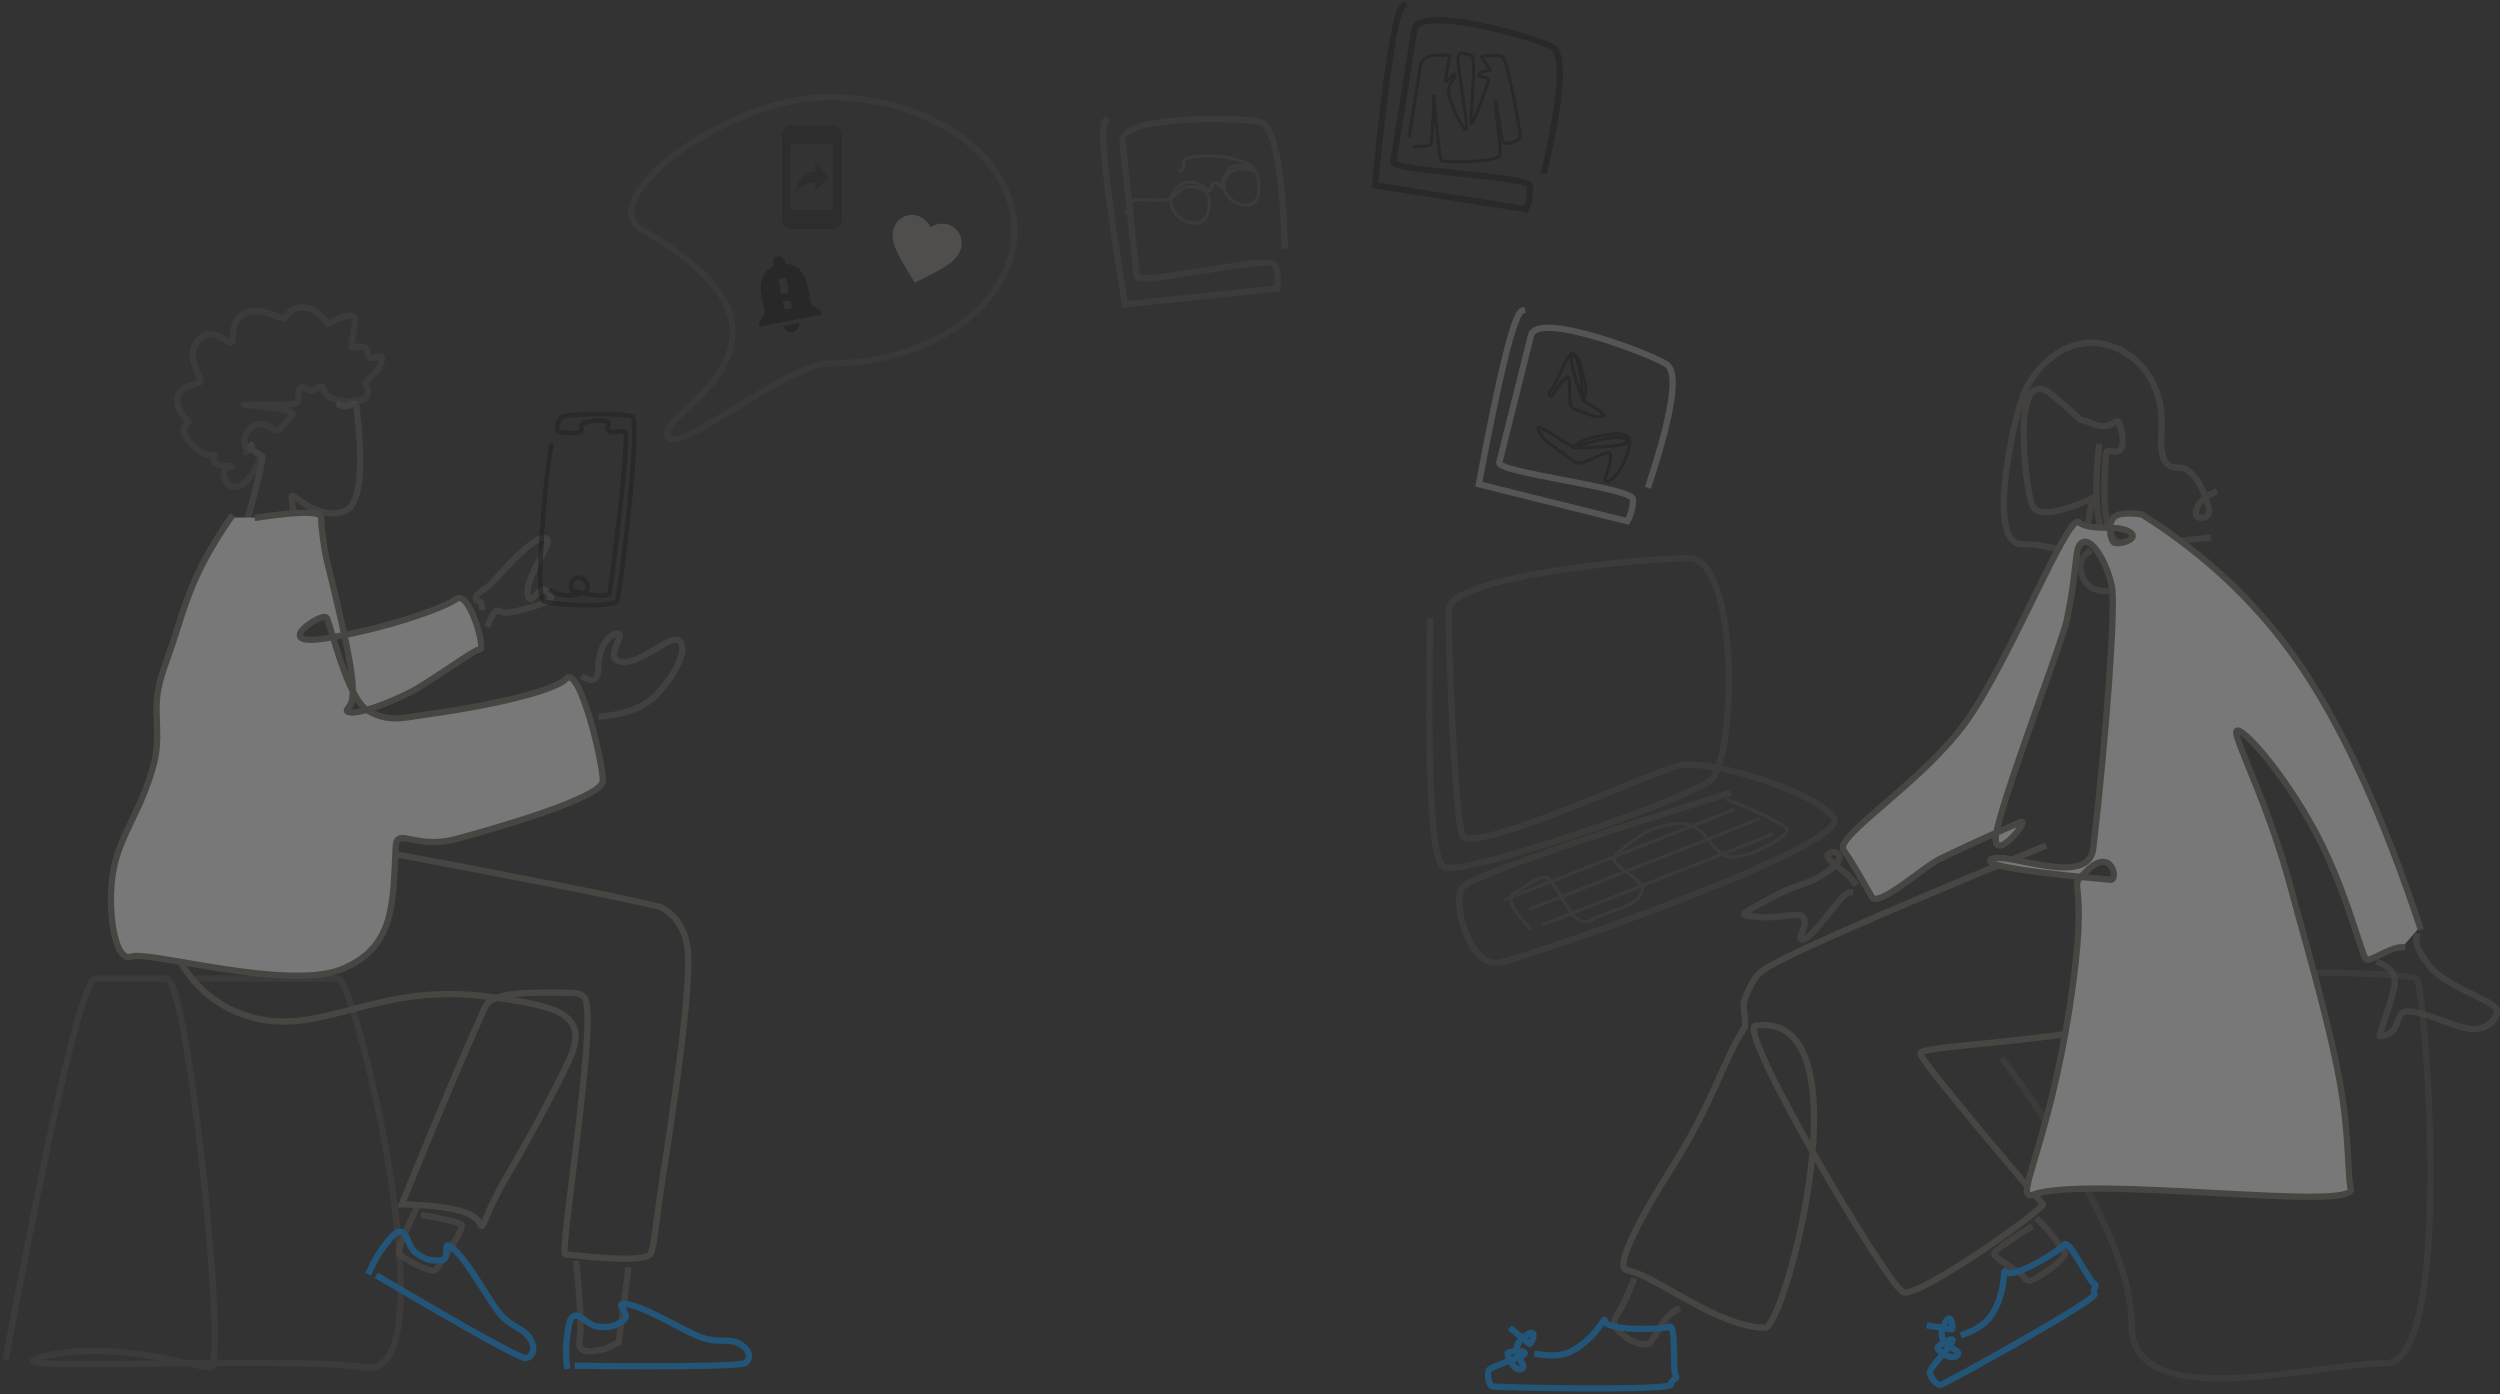 <?xml version="1.0" encoding="UTF-8"?>
<svg width="796px" height="444px" viewBox="0 0 796 444" version="1.1" xmlns="http://www.w3.org/2000/svg" xmlns:xlink="http://www.w3.org/1999/xlink">
    <rect x="0" y="0" width="796" height="444" fill="#333333" stroke="none"/>
    <!-- Generator: Sketch 61.2 (89653) - https://sketch.com -->
    <title>business-art</title>
    <desc>Created with Sketch.</desc>
    <defs>
        <path d="M64.284,9.002 L50.703,8.987 C49.209,8.987 48,10.335 48,11.983 L48,38.945 C48,40.592 49.209,41.941 50.703,41.941 L64.284,41.941 C65.778,41.941 67,40.592 67,38.945 L67,11.983 C67,10.335 65.778,9.002 64.284,9.002 Z M64.284,35.949 L50.703,35.949 L50.703,14.979 L64.284,14.979 L64.284,35.949 Z M58.58,27.291 L58.58,29.913 L62.926,25.434 L58.58,20.97 L58.58,23.517 C54.356,24.161 52.672,27.351 52.061,30.557 C53.568,28.31 55.565,27.291 58.58,27.291 Z" id="path-1"></path>
    </defs>
    <g id="WP-Voile-Ads-Plugin" stroke="none" stroke-width="1" fill="none" fill-rule="evenodd" opacity="0.339">
        <g id="Artboard" transform="translate(-582, -5034)">
            <g id="business-art" transform="translate(519, 5033)">
                <g id="A-Human/Sitting" transform="translate(0, 83.888)" stroke-linecap="square" stroke-width="2">
                    <g id="Head/Front/Rad" transform="translate(82, 0)">
                        <path d="M63.5,63.41 C63,66.905 56.5,75.93 53,70.4 C49.5,64.871 59,65.944 52.5,65.407 C46,64.871 51,61.413 48.5,61.912 C46,62.411 42,59.416 40,55.921 C38,52.426 42,51.97 40.747,50.928 C39.495,49.885 36.705,46.392 37.556,43.438 C38.407,40.485 42.5,39.444 44.5,38.945 C46.5,38.445 39.222,30.956 44.095,25.464 C48.967,19.972 54.587,28.46 55,25.464 C55.413,22.468 54.925,18.605 59.5,16.667 C64.075,14.729 71.011,18.973 71.5,18.474 C71.989,17.975 73.979,14.343 78,14.992 C80.681,15.425 83.181,17.158 85.5,20.191 C88.776,18.321 91.276,17.464 93,17.619 C95.585,17.851 92,27.782 93,27.782 C94,27.782 95.729,26.998 97.151,27.782 C98.572,28.567 97.41,29.922 98.751,30.956 C100.092,31.99 103.154,29.001 102.562,31.955 C102.167,33.924 100.364,36.254 97.151,38.945 C98.605,41.413 98.392,43.244 96.512,44.437 C95.79,44.895 94.721,44.269 94.297,44.437 C93.064,44.925 92.939,45.255 88.5,44.437 C82.534,43.337 85,38.945 82.5,40.443 C80,41.941 79.695,41.441 77.638,40.443 C75.58,39.444 76.5,44.437 75.5,45.436 C74.5,46.434 62,45.935 59,45.935 C56,45.935 76.5,46.89 74,49.43 C71.5,51.97 71.5,51.97 70.059,53.789 C68.618,55.608 65.5,50.064 61.5,52.925 C58.833,54.833 58.167,57.495 59.5,60.914" id="Line-38" stroke="#4C4B46"></path>
                        <path d="M61,58.916 C59.4,59.993 63.5,61.413 64.5,62.411 C65.5,63.41 54.884,99.858 54,103.853 C53.116,107.847 77.638,104.352 78,103.353 C78.362,102.355 73,74.894 74,74.894 C75,74.894 82.547,82.882 90.649,79.887 C98.751,76.891 94.717,50.161 94.561,46.933 C94.404,43.706 91.682,47.932 89,45.935" id="Line" stroke-opacity="0.719" stroke="#706B62"></path>
                    </g>
                    <g id="Bottom/Sitting/Skinny-Jeans-1" transform="translate(0, 186.735)">
                        <g id="Objects/Seat/Cube" transform="translate(10, 41.941)" stroke="#4C4B46">
                            <path d="M55,120.329 C70,40.11 79.5,4.25721781e-14 83.5,4.25721781e-14 C89.5,4.25721781e-14 99,4.25721781e-14 106,4.25721781e-14 C113,4.25721781e-14 125.5,123.824 120,123.824 C114.643,123.824 90,114.837 67,120.329 C44,125.822 142.5,119.83 169.5,123.824 C196.5,127.819 166.5,4.25721781e-14 160.5,4.25721781e-14 C156.5,4.25721781e-14 141.667,4.25721781e-14 116,4.25721781e-14" id="Line"></path>
                        </g>
                        <path d="M195.5,115.336 C191.5,123.658 189.692,128.318 190.077,129.317 C190.653,130.814 200.118,135.807 201.5,134.809 C202.882,133.81 211,121.309 210,120.32 C209.333,119.66 205.333,118.665 198,117.334" id="Line-14" stroke-opacity="0.719" stroke="#706B62"></path>
                        <path d="M246.5,132.812 C247.833,145.793 248.167,153.948 247.5,157.277 C246.833,160.606 249.667,161.438 256,159.773 C258.667,158.442 260,157.776 260,157.776 C260,157.776 261,150.12 263,134.809" id="Line" stroke-opacity="0.719" stroke="#706B62"></path>
                        <g id="Accessories/Shoe/Flat-Sneaker" transform="translate(215.5, 132.812) rotate(30) translate(-215.5, -132.812) translate(185, 112.84)" stroke="#0098FF">
                            <path d="M1.5,39.444 C1.134,35.792 1.134,32.797 1.5,30.457 C2.049,26.947 2.097,24.132 4,23.467 C5.903,22.802 8.104,26.634 11.5,26.962 C14.896,27.29 16.505,27.058 19.5,24.965 C22.495,22.871 15,18.474 21.5,19.972 C28,21.47 39.087,28.558 44.5,30.457 C49.913,32.356 52.984,30.447 56.5,32.454 C60.016,34.461 60,36.948 58.5,38.445 C57.5,39.444 39.667,39.777 5,39.444" id="Line"></path>
                        </g>
                        <g id="Accessories/Shoe/Flat-Sneaker" transform="translate(242, 125.822)" stroke="#0098FF">
                            <path d="M1.5,39.444 C1.134,35.792 1.134,32.797 1.5,30.457 C2.049,26.947 2.097,24.132 4,23.467 C5.903,22.802 8.104,26.634 11.5,26.962 C14.896,27.29 16.505,27.058 19.5,24.965 C22.495,22.871 15,18.474 21.5,19.972 C28,21.47 39.087,28.558 44.5,30.457 C49.913,32.356 52.984,30.447 56.5,32.454 C60.016,34.461 60,36.948 58.5,38.445 C57.5,39.444 39.667,39.777 5,39.444" id="Line"></path>
                        </g>
                        <path d="M118.5,-1.4190726e-14 L176.5,-1.4190726e-14 C229.833,9.986 261.833,16.31 272.5,18.973 C275.853,19.81 280.809,24.341 281.889,31.955 C283.411,42.681 277.934,80.076 274,105.351 C271.844,119.204 271.151,128.755 270,129.816 C266.75,132.812 245,129.816 243,129.816 C241,129.816 252.769,58.542 249.5,48.931 C248.667,46.482 247,46.434 239.5,46.434 C232,46.434 219.658,46.173 217.5,50.928 C211.225,64.753 202.358,85.723 190.9,113.839 C206.3,114.171 214.667,116.332 216,120.32 C216.762,122.6 217.737,115.941 225,103.853 C231,93.867 243.531,70.509 245.413,64.908 C247.295,59.307 246,55.921 242,53.258 C238,50.595 227.037,48.652 216,47.433 C180.537,43.513 163.687,62.014 140,53.258 C124.208,47.42 114.875,32.663 112,8.987" id="Line-15" stroke="#706B62"></path>
                    </g>
                    <g id="Body/Pointing-Forward" transform="translate(22, 81.884)" stroke="#706B62">
                        <path d="M114.5,1.2057022e-13 C103.359,16.133 100.652,25.303 96.5,38.445 C94.459,44.905 91.602,51.082 91,57.419 C90.377,63.975 92.014,70.706 90,78.389 C86.04,93.496 78.964,101.208 77,112.84 C75.036,124.472 77.428,141.799 82.791,139.802 C88.155,137.805 132.807,150.874 149.86,143.796 C166.912,136.718 166.044,122.826 167,104.851 C167.35,98.264 173.021,105.92 186.271,102.355 C197.124,99.435 232.779,89.373 232.937,83.903 C233.096,78.434 225.5,46.434 221.183,51.427 C218.792,54.193 203.377,59.11 175.5,62.911 C169.883,63.677 164.5,65.407 158,61.413 C151.5,57.419 146.274,34.171 145.022,31.955 C143.769,29.738 126.42,41.475 145.022,38.445 C163.623,35.416 182.043,28.959 186.271,25.963 C190.5,22.967 195.676,41.941 193.838,41.941 C192,41.941 177.265,52.931 171.081,55.921 C155.904,63.257 149.395,63.072 152,60.414 C155.287,57.06 152.323,43.194 145.022,13.481 C144.179,10.052 143.24,2.996 143.24,2.08721929e-13 C143.24,-1.997 136.51,-1.997 123.05,2.08721929e-13" id="Line-9" fill="#FFFFFF" fill-rule="evenodd"></path>
                        <path d="M227,50.949 C230,52.613 231.5,51.614 231.5,47.953 C231.5,42.461 234,37.468 237.5,36.968 C241,36.469 232.481,45.142 239,45.956 C245.519,46.769 254.723,36.544 257.5,39.465 C260.277,42.386 255.148,51.491 249.443,56.94 C245.64,60.573 239.992,62.708 232.5,63.345" id="Line" stroke-opacity="0.719"></path>
                        <path d="M196.5,33.952 C197.833,30.29 199.167,28.959 200.5,29.958 C202.5,31.455 214.676,27.237 215.911,26.462 C217.146,25.688 215.946,23.467 214.223,22.967 C212.5,22.468 209,29.568 209,23.467 C209,17.365 218.563,6.644 214.223,6.491 C209.883,6.338 198.531,20.128 197,21.47 C195.469,22.811 192.813,23.946 192.5,25.464 C192.187,26.981 194.5,25.963 194.5,28.46" id="Line-2" stroke-opacity="0.719"></path>
                    </g>
                </g>
                <g id="A-Human/Sitting" transform="translate(735, 260.138) scale(-1, 1) translate(-735, -260.138) translate(585, 83.888)" stroke-linecap="square" stroke-width="2">
                    <g id="Head/Front/Long" transform="translate(82, 0)" stroke="#706B62" stroke-opacity="0.719">
                        <path d="M37,88.375 C48.935,89.731 57.768,90.409 63.5,90.409 C72.098,90.409 69.693,66.96 69.497,61.912 C69.392,59.219 67.088,62.032 65,60.414 C63.175,59 64.719,53.074 65.237,51.926 C66.347,49.465 67.24,54.784 74,51.926 C80.76,49.069 72.851,54.423 86.5,42.939 C100.149,31.455 95.082,72.4 93,77.89 C91.612,81.549 85.278,80.884 74,75.892 C74.667,82.55 75.868,87.388 77.603,90.409 C80.207,94.94 85.064,90.409 96.129,90.409 C107.193,90.409 99.891,54.922 96.129,43.938 C92.366,32.953 79.588,21.303 65,28.46 C57.521,32.129 50.68,40.942 51.803,54.922 C52.926,68.902 45.998,65.189 44.095,66.406 C40.189,68.902 38.546,73.101 37,77.89 C35.454,82.678 39.332,81.884 40,81.884 C40.668,81.884 41.535,80.342 40,77.89 C38.977,76.255 37.31,74.923 35,73.895" id="Line-32"></path>
                        <path d="M75,92.868 C78.13,95.198 78.474,98.36 76.033,102.355 C73.592,106.349 66.581,106.349 55,102.355 C53.997,98.469 54.823,95.307 57.476,92.868 C61.457,89.21 64.935,100.369 69.5,90.409 C72.543,83.769 73.27,73.438 71.681,59.416" id="Line"></path>
                    </g>
                    <g id="Bottom/Sitting/Baggy-Pants" transform="translate(0, 186.735)">
                        <path d="M288,147.291 C292,149.288 294.5,155.28 296.5,157.771 C298.5,160.263 308,155.28 308,151.285 C308,149.899 306.084,147.582 305,145.294 C304.334,143.889 303.334,141.559 302,138.304" id="Left-Ankle" stroke-opacity="0.719" stroke="#706B62"></path>
                        <path d="M115.5,41.941 C113,38.945 55,39.943 52.5,41.941 C50,43.938 40.005,164.44 62.503,164.44 C85,164.44 143.25,181.058 143.25,152.457 C143.25,133.39 156.834,105.249 184,68.035" id="Seat" stroke="#4C4B46"></path>
                        <path d="M173,118.831 C168.31,123.292 165,128.817 164.5,129.317 C164,129.816 167.508,133.512 170.5,135.308 C173.492,137.104 175.914,139.43 177.5,137.119 C179.086,134.809 187.856,130.814 187,129.317 C186.429,128.318 182.681,125.655 175.755,121.328" id="Right-Ankle" stroke-opacity="0.719" stroke="#706B62"></path>
                        <g id="Accessories/Shoe/Flat-Simple" transform="translate(288, 131.813)" stroke="#0098FF">
                            <path d="M52.5,21.95 C49.185,24.694 47.352,26.192 47,26.443 C46.472,26.82 43.5,19.953 49,24.446 C54.5,28.94 47,33.414 49.5,34.432 C52,35.45 54.138,30.129 54,29.439 C53.862,28.75 48.666,28.281 48.5,29.439 C48.334,30.597 59.5,33.453 60,34.95 C60.5,36.448 60,39.444 59,39.943 C58,40.443 2,41.441 2,39.444 C2,37.447 -0.5,37.946 0.5,36.448 C1.5,34.95 0.225,19.972 2.5,20.97 C4.775,21.969 23,22.468 23,18.973 C23,17.388 25.982,25.001 34,28.959 C36.514,30.2 40.014,30.447 44.5,29.699" id="Line"></path>
                        </g>
                        <g id="Accessories/Shoe/Flat-Simple" transform="translate(189.5, 139.802) rotate(30) translate(-189.5, -139.802) translate(159, 119.83)" stroke="#0098FF">
                            <path d="M52.5,21.95 C49.185,24.694 47.352,26.192 47,26.443 C46.472,26.82 43.5,19.953 49,24.446 C54.5,28.94 47,33.414 49.5,34.432 C52,35.45 54.138,30.129 54,29.439 C53.862,28.75 48.666,28.281 48.5,29.439 C48.334,30.597 59.5,33.453 60,34.95 C60.5,36.448 60,39.444 59,39.943 C58,40.443 2,41.441 2,39.444 C2,37.447 -0.5,37.946 0.5,36.448 C1.5,34.95 0.225,19.972 2.5,20.97 C4.775,21.969 23,22.468 23,18.973 C23,17.388 25.982,25.001 34,28.959 C36.514,30.2 40.014,30.447 44.5,29.699" id="Line"></path>
                        </g>
                        <path d="M171.5,1.4190726e-14 C227.407,22.967 257.407,36.282 261.5,39.943 C262.715,41.03 265.111,44.192 266.75,49.43 C267.23,50.964 265.63,56.217 266.75,57.918 C273,67.404 276.619,81.502 289.5,101.856 C300.203,118.768 308.101,133.99 304,134.809 C294,136.806 275.73,152.777 260,153.134 C253.707,153.276 226.672,51.926 263,56.919 C269.504,57.813 221,139.802 216,141.799 C211,143.796 170.5,114.837 171.5,113.839 C172.5,112.84 209.551,69.402 210.551,65.907 C211.551,62.411 145.054,62.212 126,48.931 C113.297,40.076 109.964,23.766 116,1.4190726e-14" id="Line-4" stroke="#706B62"></path>
                    </g>
                    <g id="Body/Lab-Coat" transform="translate(22, 81.884)" stroke="#706B62">
                        <path d="M30.5,133.311 C31,134.824 31,136.806 26.5,142.8 C22,148.795 7.525,153.361 5.5,156.029 C3.475,158.698 8,163.797 14,162.769 C20,161.741 28.739,156.87 34,157.277 C36.345,157.458 36.287,161.038 38,163.268 C38.849,164.374 42.402,165.765 42.402,164.965 C42.402,164.165 37.5,151.612 37.5,147.79 C37.5,145.243 39.134,143.246 42.402,141.799" id="Line" stroke-opacity="0.719"></path>
                        <path d="M209.5,116.335 C212.5,111.841 219,109.345 218,107.348 C217,105.351 209.137,107.167 219.739,113.839 C223.494,116.201 227.948,117.171 231.5,118.831 C237.979,121.859 242.71,124.745 243.584,125.322 C244.939,126.216 246.457,126.638 240,127.206 C233.543,127.773 228.966,125.81 226.542,126.82 C224.118,127.83 226.084,131.813 226.542,132.812 C227,133.81 226.846,136.333 222.5,131.813 C218.154,127.293 213.176,119.331 211,119.331" id="Line-2" stroke-opacity="0.719"></path>
                        <path d="M29.5,130.315 C41.037,95.647 53.371,68.435 66.5,48.678 C79.629,28.921 96.812,12.362 118.048,-0.999 C122.74,-1.603 125.724,-1.27 127,3.10862447e-15 C128.914,1.904 128.124,6.88 127,7.911 C125.876,8.942 118.013,6.865 122.101,4.494 C126.19,2.122 134.5,4.494 138.059,1.498 C141.618,-1.498 160.025,45.533 174,65.003 C187.975,84.474 216,101.472 213,105.908 C210,110.343 210,110.343 204,120.829 C202.009,124.309 187.68,111.363 182.598,108.846 C171.559,103.376 158.613,97.842 156.589,96.985 C153.156,95.53 165.544,110.843 164.5,101.356 C163.456,91.87 143.563,40.086 142,32.953 C138.988,19.206 139.315,11.147 138.059,9.065 C135.198,4.322 129.5,13.007 127.569,21.969 C126.317,27.78 129.225,68.447 133.5,105.351 C135.003,118.325 161.583,105.908 166.044,108.846 C170.504,111.784 130.58,115.05 128,115.336 C125.42,115.622 127.569,104.851 135.297,112.256 C143.025,119.66 134.004,110.541 141,155.779 C147.996,201.017 159.374,217.997 152.5,215.553 C135,209.331 49.169,221.186 51.5,213.697 C52.535,210.371 51.917,196.654 55,179.745 C58.859,158.582 66.735,132.639 70.5,118.332 C77.273,92.595 88,71.803 88,68.403 C88,65.003 75.918,77.073 64.5,96.985 C53.082,116.897 48,140.272 46.5,140.777 C45,141.282 39,136.806 35.128,136.806" id="Line-7" fill="#FFFFFF" fill-rule="evenodd"></path>
                    </g>
                </g>
                <g id="Laptop" transform="translate(518, 178.754)" stroke="#4C4B46" stroke-linecap="square">
                    <path d="M0.409,20.044 C-0.591,70.248 0.847,96.35 4.723,98.348 C10.538,101.345 81.063,77.367 89.503,70.81 C97.944,64.254 98.818,0 82.751,0 C66.684,0 6.224,5.807 6.224,16.485 C6.224,27.163 8.099,80.926 10.538,88.045 C12.976,95.163 70.747,67.813 80.125,65.94 C89.503,64.067 123.453,74.182 128.892,82.799 C134.331,91.417 32.115,126.783 22.542,128.695 C12.969,130.607 7.245,109.525 10.538,104.904 C12.733,101.824 40.93,91.833 95.13,74.932" id="Line-6" stroke-width="2"></path>
                    <path d="M95.069,76.891 C107.757,81.978 114.101,85.203 114.101,86.568 C114.101,88.615 100.722,96.431 95.069,94.943 C89.416,93.454 87.72,83.218 78.487,84.521 C69.253,85.824 66.427,88.801 60.397,93.454 C54.367,98.106 69.76,101.237 67.746,106.295 C65.732,111.352 58.513,111.505 51.727,115.227 C44.941,118.949 40.8,101.642 37.031,101.642 C33.262,101.642 32.131,104.061 27.609,106.295 C24.594,107.783 26.101,111.63 32.131,117.833" id="Line-8"></path>
                    <line x1="24.29" y1="108.66" x2="96.913" y2="80.072" id="Line-7"></line>
                    <line x1="32.29" y1="111.656" x2="104.913" y2="83.068" id="Line-7-Copy"></line>
                    <line x1="36.29" y1="116.649" x2="108.913" y2="88.061" id="Line-7-Copy-2"></line>
                </g>
                <path d="M238.496,142.946 C236.585,152.877 233.4,190.679 235.948,192.281 C238.496,193.883 258.559,194.523 259.514,192.281 C260.47,190.038 267.157,134.938 264.291,133.656 C261.425,132.375 244.217,132.717 242.317,133.656 C240.418,134.596 239.77,138.141 241.044,138.462 C242.317,138.782 249.149,139.743 248.104,137.18 C247.059,134.618 256.807,134.309 256.807,135.857 C256.807,137.405 255.668,136.891 256.807,138.141 C257.946,139.392 260.47,137.821 262.062,138.462 C263.654,139.102 257.603,188.437 256.967,190.038 C256.33,191.64 246.457,189.718 245.502,189.077 C244.547,188.437 244.228,185.553 246.776,184.913 C249.323,184.272 252.19,189.077 248.05,190.038 C243.91,190.999 241.044,190.679 238.496,189.077" id="Line-4" stroke-opacity="0.56" stroke="#000000" stroke-width="1.5" stroke-linecap="square"></path>
                <g id="Polaroid-3*" transform="translate(566, 133.834) rotate(14) translate(-566, -133.834) translate(538, 103.877)" stroke-linecap="square">
                    <g id="Group" transform="translate(14.25, 9.782)" stroke="#000000" stroke-opacity="0.56">
                        <path d="M3.829,17.175 C5.012,15.727 2.596,4.572 4.329,3.193 C6.061,1.814 11.018,7.913 12.712,9.788 C14.795,12.094 14.623,14.563 14.573,14.562 C14.437,14.559 3.151,4.852 4.741,3.518 C5.802,2.628 9.079,6.31 14.573,14.562 C20.661,14.691 23.325,15.062 22.564,15.678 C21.424,16.6 21.434,17.039 18.689,17.489 C15.944,17.94 14.734,18.142 12.901,18.314 C11.068,18.485 7.884,10.37 6.783,10.346 C6.049,10.331 5.477,12.931 5.066,18.148 C4.427,18.409 4.112,18.402 4.12,18.128" id="Shoe-One" transform="translate(13.185, 10.666) rotate(15) translate(-13.185, -10.666) "></path>
                        <path d="M30.35,33.779 C32.245,31.87 31.386,20.868 28.878,19.362 C26.369,17.856 20.591,23.178 18.511,25.099 C15.072,28.275 15.055,30.55 15.125,30.552 C15.316,30.555 31.206,21.785 28.9,20.332 C27.363,19.363 22.382,22.332 15.125,30.552 C6.588,30.379 -0.368,29.37 2.865,31.382 C6.098,33.395 5.633,32.758 9.511,33.359 C13.388,33.96 15.098,34.229 17.679,34.497 C20.261,34.766 24.283,26.571 25.827,26.602 C26.856,26.623 27.802,29.329 28.667,34.719 C29.577,35.02 30.019,35.029 29.993,34.746" id="Shoe-Two" transform="translate(16.718, 27.024) rotate(15) translate(-16.718, -27.024) "></path>
                    </g>
                    <path d="M1.975,1.519 C-0.206,2.961 -0.206,21.935 1.975,58.439 L50.705,58.439 C51.393,55.825 51.393,53.391 50.705,51.138 C49.672,47.758 6.624,53.436 6.624,50.191 C6.624,46.947 6.624,16.391 6.624,8.415 C6.624,0.438 44.161,4.764 50.705,6.927 C55.067,8.369 56.35,21.242 54.553,45.546" id="Line-5" stroke="#979797" stroke-width="2"></path>
                </g>
                <g id="Polaroid-2*" transform="translate(531, 35.457) rotate(9) translate(-531, -35.457) translate(503, 5)" stroke="#000000" stroke-linecap="square" stroke-opacity="0.56">
                    <path d="M1.974,1.505 C-0.207,2.973 -0.207,22.279 1.974,59.423 L50.703,59.423 C51.392,56.763 51.392,54.287 50.703,51.994 C49.67,48.555 6.623,54.333 6.623,51.031 C6.623,47.729 6.623,16.638 6.623,8.521 C6.623,0.405 44.16,4.807 50.703,7.008 C55.066,8.476 56.348,21.574 54.551,46.304" id="Line-5" stroke-width="2"></path>
                    <path d="M10.338,42.04 C10.338,30.101 10.338,22.59 10.338,19.508 C10.338,14.884 19.108,14.884 19.108,14.884 C19.108,14.884 18.707,22.236 19.108,23.123 C19.509,24.009 21.234,19.45 21.731,20.685 C22.228,21.919 19.6,23.543 20.666,26.99 C21.731,30.437 27.838,39.013 27.961,37.079 C28.084,35.146 21.731,17.238 21.731,14.884 C21.731,12.529 24.272,13.791 25.912,13.791 C27.551,13.791 28.616,33.296 29.108,35.146 C29.6,36.995 32.469,21.862 32.469,20.685 C32.469,19.508 29.108,20.37 29.108,19.508 C29.108,18.933 30.229,18.232 32.469,17.406 L31.403,16.145 C30.092,14.912 29.327,14.127 29.108,13.791 C28.78,13.286 34.108,12.277 35.666,12.529 C37.223,12.782 45.338,35.902 45.338,37.079 C45.338,38.256 40.748,40.947 39.846,39.013 C38.944,37.079 35.666,25.637 35.666,26.99 C35.666,28.344 39.846,41.535 39.846,43.721 C39.846,45.907 22.715,49.018 21.731,48.345 C21.075,47.897 19.163,41.143 15.994,28.083 C17.305,37.892 17.797,43.105 17.469,43.721 C17.141,44.338 15.502,44.842 12.551,45.235" id="Line"></path>
                </g>
                <g id="Polaroid-1*" transform="translate(444, 65.936) rotate(-6) translate(-444, -65.936) translate(416, 34.98)" stroke="#4C4B46" stroke-linecap="square">
                    <path d="M1.977,1.463 C-0.204,2.956 -0.204,22.595 1.977,60.379 L50.707,60.379 C51.396,57.674 51.396,55.155 50.707,52.822 C49.674,49.324 6.626,55.202 6.626,51.843 C6.626,48.484 6.626,16.857 6.626,8.6 C6.626,0.343 44.164,4.822 50.707,7.061 C55.069,8.554 56.352,21.878 54.555,47.035" id="Line-5" stroke-width="2"></path>
                    <path d="M25.086,19.637 C28.476,18.168 23.798,15.351 31.593,16.582 C39.388,17.813 45.716,21.845 47.428,24.305 C49.14,26.764 44.755,23.744 42.844,23.751 C40.933,23.757 37.108,24.795 37.095,28.889 C37.082,32.983 41.249,36.168 44.335,35.691 C47.42,35.214 48.432,29.621 48.375,27.146 C48.317,24.67 44.79,22.47 41.892,22.616 C38.994,22.762 36.772,27.201 36.334,27.754 C35.896,28.306 35.943,25.903 34.62,26.053 C33.297,26.203 32.7,28.903 31.939,27.768 C31.178,26.633 28.183,22.837 24.591,23.81 C20.999,24.783 19.131,27.029 19.51,30.463 C19.888,33.897 23.672,37.279 26.75,37.075 C29.828,36.872 31.665,32.395 31.551,29.665 C31.436,26.935 28.293,25.551 26.215,25.132 C24.137,24.713 21.598,26.964 19.52,27.239 C17.442,27.515 14.745,26.496 10.545,25.183 C6.346,23.869 7.29,27.279 4.804,27.856" id="Sunglasses" transform="translate(26.591, 26.681) rotate(-9) translate(-26.591, -26.681) "></path>
                </g>
                <g id="Bubble" transform="translate(264, 31.962)">
                    <path d="M62.856,84.797 C95.52,84.797 122,65.814 122,42.398 C122,18.982 95.52,0 62.856,0 C30.192,0 -12.987,32.895 3.712,42.398 C63.212,76.257 11.366,99.417 11.366,106.727 C11.366,117.312 49.034,84.797 62.856,84.797 Z" id="Speech-Bubble" stroke-opacity="0.7" stroke="#4C4B46" stroke-width="2"></path>
                    <mask id="mask-2" fill="white">
                        <use xlink:href="#path-1"></use>
                    </mask>
                    <use id="Shape" fill-opacity="0.375" fill="#000000" fill-rule="nonzero" xlink:href="#path-1"></use>
                    <path d="M93.12,59.424 L91.494,57.931 C85.718,52.647 81.905,49.161 81.894,44.896 C81.885,41.421 84.585,38.698 88.031,38.707 C89.978,38.712 91.849,39.631 93.073,41.078 C94.289,39.637 96.155,38.728 98.102,38.733 C101.548,38.742 104.263,41.48 104.272,44.955 C104.283,49.22 100.488,52.685 94.739,57.951 L93.12,59.424 Z" id="Path" fill="#86837D" transform="translate(93.083, 49.066) rotate(16) translate(-93.083, -49.066) "></path>
                    <path d="M56.533,67.494 L56.533,61.184 C56.533,57.31 54.484,54.066 50.91,53.208 L50.91,52.35 C50.91,51.303 50.073,50.457 49.036,50.457 C47.999,50.457 47.161,51.303 47.161,52.35 L47.161,53.208 C43.575,54.066 41.538,57.297 41.538,61.184 L41.538,67.494 L39.039,70.018 L39.039,71.28 L59.033,71.28 L59.033,70.018 L56.533,67.494 Z M50.285,67.494 L47.786,67.494 L47.786,64.97 L50.285,64.97 L50.285,67.494 Z M50.285,62.446 L47.786,62.446 L47.786,57.398 L50.285,57.398 L50.285,62.446 Z M49.036,75.066 C50.41,75.066 51.535,73.93 51.535,72.542 L46.537,72.542 C46.537,73.93 47.649,75.066 49.036,75.066 Z" id="Shape" fill-opacity="0.647" fill="#000000" fill-rule="nonzero" transform="translate(49.036, 62.761) rotate(-11) translate(-49.036, -62.761) "></path>
                </g>
            </g>
        </g>
    </g>
</svg>